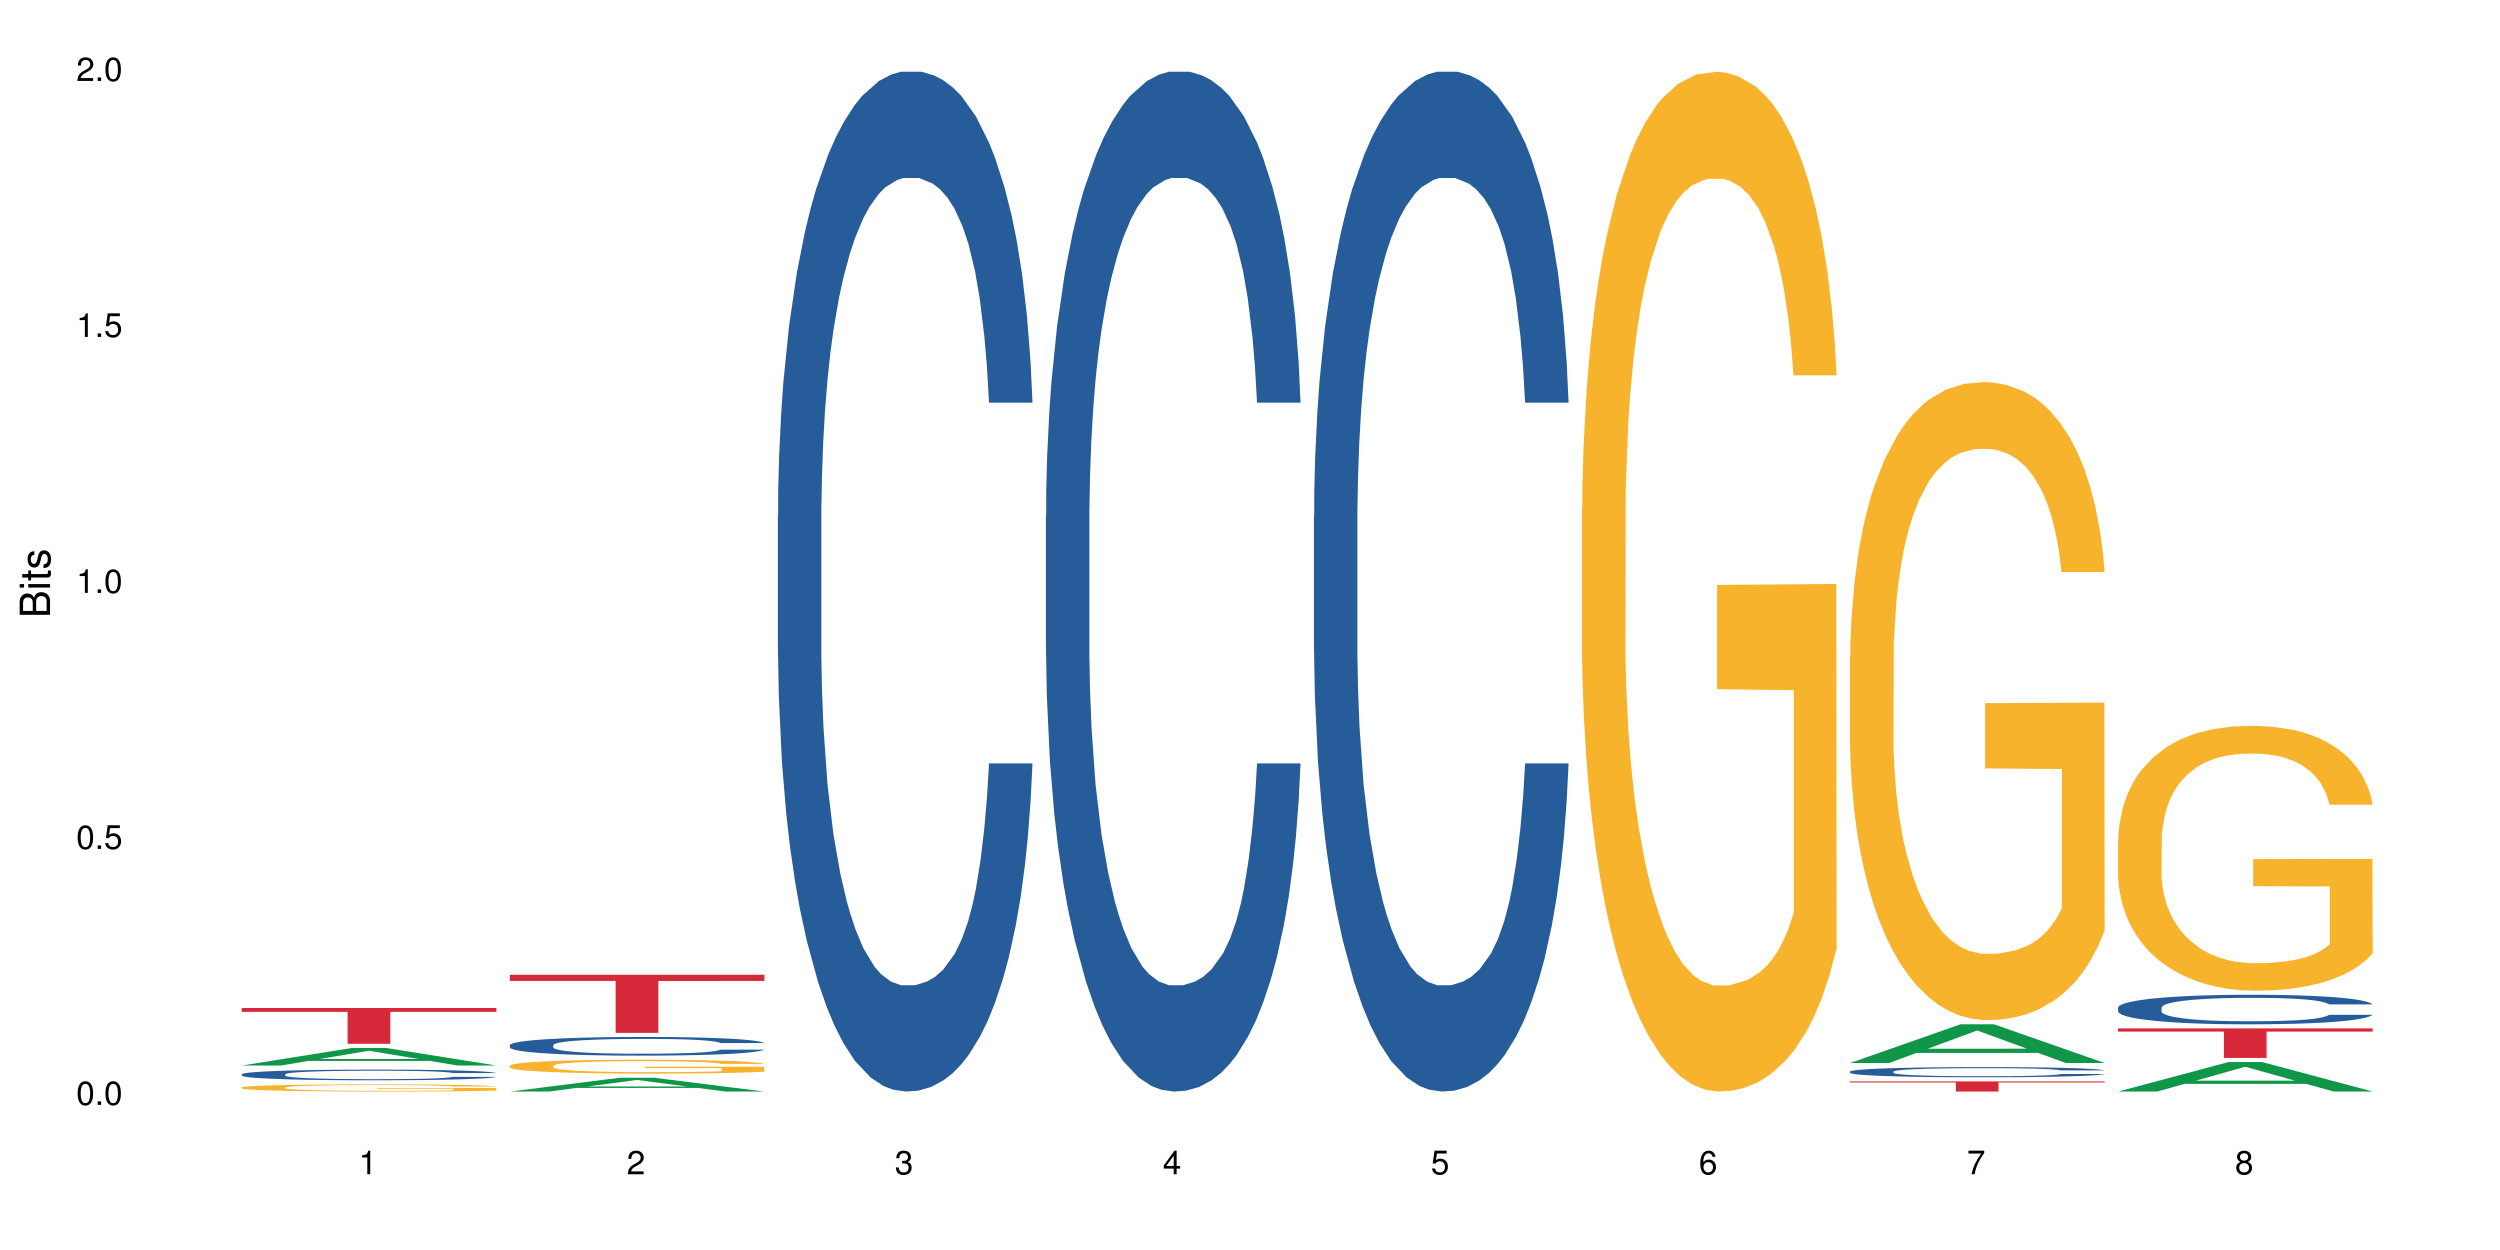 <?xml version="1.0" encoding="UTF-8"?>
<svg xmlns="http://www.w3.org/2000/svg" xmlns:xlink="http://www.w3.org/1999/xlink" width="720pt" height="360pt" viewBox="0 0 720 360" version="1.1">
<defs>
<g>
<symbol overflow="visible" id="glyph0-0">
<path style="stroke:none;" d=""/>
</symbol>
<symbol overflow="visible" id="glyph0-1">
<path style="stroke:none;" d="M 2.641 -6.797 C 2 -6.797 1.422 -6.531 1.078 -6.047 C 0.641 -5.453 0.406 -4.547 0.406 -3.297 C 0.406 -1 1.188 0.219 2.641 0.219 C 4.078 0.219 4.859 -1 4.859 -3.234 C 4.859 -4.562 4.656 -5.438 4.203 -6.047 C 3.844 -6.531 3.281 -6.797 2.641 -6.797 Z M 2.641 -6.047 C 3.547 -6.047 4 -5.125 4 -3.312 C 4 -1.375 3.562 -0.484 2.625 -0.484 C 1.734 -0.484 1.281 -1.422 1.281 -3.281 C 1.281 -5.141 1.734 -6.047 2.641 -6.047 Z M 2.641 -6.047 "/>
</symbol>
<symbol overflow="visible" id="glyph0-2">
<path style="stroke:none;" d="M 1.828 -1 L 0.828 -1 L 0.828 0 L 1.828 0 Z M 1.828 -1 "/>
</symbol>
<symbol overflow="visible" id="glyph0-3">
<path style="stroke:none;" d="M 4.562 -6.797 L 1.062 -6.797 L 0.547 -3.094 L 1.328 -3.094 C 1.719 -3.562 2.047 -3.734 2.578 -3.734 C 3.484 -3.734 4.062 -3.109 4.062 -2.094 C 4.062 -1.125 3.484 -0.531 2.578 -0.531 C 1.828 -0.531 1.375 -0.906 1.188 -1.672 L 0.328 -1.672 C 0.453 -1.109 0.547 -0.844 0.75 -0.594 C 1.125 -0.078 1.828 0.219 2.594 0.219 C 3.969 0.219 4.922 -0.781 4.922 -2.219 C 4.922 -3.562 4.031 -4.484 2.719 -4.484 C 2.25 -4.484 1.859 -4.359 1.469 -4.062 L 1.734 -5.969 L 4.562 -5.969 Z M 4.562 -6.797 "/>
</symbol>
<symbol overflow="visible" id="glyph0-4">
<path style="stroke:none;" d="M 2.484 -4.844 L 2.484 0 L 3.328 0 L 3.328 -6.797 L 2.766 -6.797 C 2.469 -5.75 2.281 -5.609 0.984 -5.453 L 0.984 -4.844 Z M 2.484 -4.844 "/>
</symbol>
<symbol overflow="visible" id="glyph0-5">
<path style="stroke:none;" d="M 4.859 -0.828 L 1.281 -0.828 C 1.359 -1.391 1.672 -1.75 2.5 -2.234 L 3.469 -2.75 C 4.406 -3.266 4.906 -3.969 4.906 -4.812 C 4.906 -5.375 4.672 -5.906 4.266 -6.266 C 3.859 -6.625 3.375 -6.797 2.719 -6.797 C 1.859 -6.797 1.219 -6.5 0.844 -5.922 C 0.609 -5.562 0.5 -5.125 0.484 -4.438 L 1.328 -4.438 C 1.359 -4.906 1.406 -5.188 1.531 -5.406 C 1.75 -5.812 2.188 -6.062 2.703 -6.062 C 3.469 -6.062 4.031 -5.516 4.031 -4.781 C 4.031 -4.25 3.719 -3.797 3.125 -3.438 L 2.234 -2.938 C 0.812 -2.141 0.406 -1.5 0.328 0 L 4.859 0 Z M 4.859 -0.828 "/>
</symbol>
<symbol overflow="visible" id="glyph0-6">
<path style="stroke:none;" d="M 2.125 -3.125 L 2.578 -3.125 C 3.516 -3.125 3.984 -2.703 3.984 -1.891 C 3.984 -1.031 3.469 -0.531 2.578 -0.531 C 1.656 -0.531 1.203 -0.984 1.156 -1.969 L 0.312 -1.969 C 0.344 -1.422 0.438 -1.078 0.609 -0.766 C 0.953 -0.109 1.625 0.219 2.547 0.219 C 3.953 0.219 4.859 -0.609 4.859 -1.906 C 4.859 -2.766 4.516 -3.25 3.703 -3.516 C 4.344 -3.766 4.656 -4.25 4.656 -4.938 C 4.656 -6.109 3.875 -6.797 2.578 -6.797 C 1.203 -6.797 0.484 -6.047 0.453 -4.609 L 1.297 -4.609 C 1.312 -5.016 1.344 -5.25 1.453 -5.453 C 1.641 -5.828 2.062 -6.062 2.594 -6.062 C 3.344 -6.062 3.797 -5.625 3.797 -4.906 C 3.797 -4.422 3.609 -4.141 3.25 -3.984 C 3.016 -3.891 2.719 -3.844 2.125 -3.844 Z M 2.125 -3.125 "/>
</symbol>
<symbol overflow="visible" id="glyph0-7">
<path style="stroke:none;" d="M 3.141 -1.625 L 3.141 0 L 3.984 0 L 3.984 -1.625 L 4.984 -1.625 L 4.984 -2.391 L 3.984 -2.391 L 3.984 -6.797 L 3.359 -6.797 L 0.266 -2.516 L 0.266 -1.625 Z M 3.141 -2.391 L 1 -2.391 L 3.141 -5.359 Z M 3.141 -2.391 "/>
</symbol>
<symbol overflow="visible" id="glyph0-8">
<path style="stroke:none;" d="M 4.781 -5.031 C 4.609 -6.141 3.891 -6.797 2.844 -6.797 C 2.094 -6.797 1.422 -6.438 1.031 -5.828 C 0.609 -5.172 0.406 -4.344 0.406 -3.094 C 0.406 -1.953 0.578 -1.234 0.984 -0.625 C 1.359 -0.078 1.953 0.219 2.703 0.219 C 3.984 0.219 4.922 -0.734 4.922 -2.078 C 4.922 -3.344 4.062 -4.234 2.844 -4.234 C 2.172 -4.234 1.641 -3.969 1.281 -3.469 C 1.281 -5.125 1.828 -6.047 2.797 -6.047 C 3.391 -6.047 3.797 -5.672 3.938 -5.031 Z M 2.734 -3.484 C 3.547 -3.484 4.062 -2.922 4.062 -2 C 4.062 -1.156 3.484 -0.531 2.703 -0.531 C 1.922 -0.531 1.328 -1.188 1.328 -2.047 C 1.328 -2.891 1.906 -3.484 2.734 -3.484 Z M 2.734 -3.484 "/>
</symbol>
<symbol overflow="visible" id="glyph0-9">
<path style="stroke:none;" d="M 4.984 -6.797 L 0.438 -6.797 L 0.438 -5.969 L 4.109 -5.969 C 2.5 -3.656 1.828 -2.234 1.328 0 L 2.219 0 C 2.594 -2.172 3.453 -4.047 4.984 -6.094 Z M 4.984 -6.797 "/>
</symbol>
<symbol overflow="visible" id="glyph0-10">
<path style="stroke:none;" d="M 3.75 -3.578 C 4.453 -4 4.688 -4.344 4.688 -4.984 C 4.688 -6.047 3.844 -6.797 2.641 -6.797 C 1.438 -6.797 0.594 -6.047 0.594 -4.984 C 0.594 -4.359 0.828 -4.016 1.516 -3.578 C 0.734 -3.203 0.359 -2.641 0.359 -1.891 C 0.359 -0.641 1.297 0.219 2.641 0.219 C 3.984 0.219 4.922 -0.641 4.922 -1.875 C 4.922 -2.641 4.531 -3.203 3.75 -3.578 Z M 2.641 -6.047 C 3.359 -6.047 3.812 -5.625 3.812 -4.969 C 3.812 -4.344 3.344 -3.922 2.641 -3.922 C 1.922 -3.922 1.453 -4.344 1.453 -4.984 C 1.453 -5.625 1.922 -6.047 2.641 -6.047 Z M 2.641 -3.203 C 3.484 -3.203 4.062 -2.672 4.062 -1.875 C 4.062 -1.062 3.484 -0.531 2.625 -0.531 C 1.797 -0.531 1.219 -1.078 1.219 -1.875 C 1.219 -2.672 1.797 -3.203 2.641 -3.203 Z M 2.641 -3.203 "/>
</symbol>
<symbol overflow="visible" id="glyph1-0">
<path style="stroke:none;" d=""/>
</symbol>
<symbol overflow="visible" id="glyph1-1">
<path style="stroke:none;" d="M 0 -0.953 L 0 -4.891 C 0 -5.719 -0.234 -6.344 -0.734 -6.797 C -1.188 -7.234 -1.812 -7.469 -2.5 -7.469 C -3.547 -7.469 -4.188 -7 -4.625 -5.875 C -4.984 -6.672 -5.641 -7.094 -6.531 -7.094 C -7.156 -7.094 -7.734 -6.859 -8.141 -6.391 C -8.562 -5.938 -8.75 -5.344 -8.75 -4.5 L -8.75 -0.953 Z M -4.984 -2.062 L -7.766 -2.062 L -7.766 -4.219 C -7.766 -4.844 -7.688 -5.203 -7.453 -5.5 C -7.219 -5.812 -6.859 -5.969 -6.375 -5.969 C -5.906 -5.969 -5.531 -5.812 -5.297 -5.5 C -5.062 -5.203 -4.984 -4.844 -4.984 -4.219 Z M -0.984 -2.062 L -4 -2.062 L -4 -4.781 C -4 -5.328 -3.859 -5.688 -3.578 -5.953 C -3.297 -6.219 -2.922 -6.359 -2.484 -6.359 C -2.062 -6.359 -1.688 -6.219 -1.406 -5.953 C -1.109 -5.688 -0.984 -5.328 -0.984 -4.781 Z M -0.984 -2.062 "/>
</symbol>
<symbol overflow="visible" id="glyph1-2">
<path style="stroke:none;" d="M -6.281 -1.797 L -6.281 -0.797 L 0 -0.797 L 0 -1.797 Z M -8.75 -1.797 L -8.75 -0.797 L -7.484 -0.797 L -7.484 -1.797 Z M -8.75 -1.797 "/>
</symbol>
<symbol overflow="visible" id="glyph1-3">
<path style="stroke:none;" d="M -6.281 -3.047 L -6.281 -2.016 L -8.016 -2.016 L -8.016 -1.016 L -6.281 -1.016 L -6.281 -0.172 L -5.469 -0.172 L -5.469 -1.016 L -0.719 -1.016 C -0.078 -1.016 0.281 -1.453 0.281 -2.234 C 0.281 -2.469 0.25 -2.719 0.188 -3.047 L -0.641 -3.047 C -0.609 -2.922 -0.594 -2.766 -0.594 -2.562 C -0.594 -2.141 -0.719 -2.016 -1.156 -2.016 L -5.469 -2.016 L -5.469 -3.047 Z M -6.281 -3.047 "/>
</symbol>
<symbol overflow="visible" id="glyph1-4">
<path style="stroke:none;" d="M -4.531 -5.25 C -5.766 -5.25 -6.469 -4.422 -6.469 -2.969 C -6.469 -1.516 -5.719 -0.562 -4.547 -0.562 C -3.562 -0.562 -3.094 -1.062 -2.734 -2.562 L -2.516 -3.484 C -2.344 -4.188 -2.094 -4.469 -1.625 -4.469 C -1.047 -4.469 -0.641 -3.875 -0.641 -3 C -0.641 -2.453 -0.797 -2 -1.062 -1.75 C -1.25 -1.594 -1.422 -1.531 -1.875 -1.469 L -1.875 -0.406 C -0.422 -0.453 0.281 -1.266 0.281 -2.922 C 0.281 -4.5 -0.5 -5.516 -1.719 -5.516 C -2.656 -5.516 -3.172 -4.984 -3.469 -3.734 L -3.703 -2.766 C -3.891 -1.953 -4.156 -1.609 -4.594 -1.609 C -5.172 -1.609 -5.547 -2.125 -5.547 -2.938 C -5.547 -3.75 -5.203 -4.172 -4.531 -4.203 Z M -4.531 -5.25 "/>
</symbol>
</g>
</defs>
<g id="surface17845">
<rect x="0" y="0" width="720" height="360" style="fill:rgb(100%,100%,100%);fill-opacity:1;stroke:none;"/>
<path style=" stroke:none;fill-rule:nonzero;fill:rgb(6.275%,58.824%,28.235%);fill-opacity:1;" d="M 69.629 306.867 L 69.707 306.863 L 101.441 301.801 L 111.078 301.801 L 142.965 306.871 L 131.762 306.871 L 123.77 305.547 L 88.746 305.547 L 80.91 306.867 L 69.629 306.867 L 92.117 305 L 120.559 304.996 L 106.375 302.629 L 106.219 302.625 L 106.062 302.641 L 92.039 304.996 L 92.117 305 Z M 69.629 306.867 "/>
<path style=" stroke:none;fill-rule:nonzero;fill:rgb(14.51%,36.078%,60%);fill-opacity:1;" d="M 69.629 309.387 L 69.719 309.383 L 69.719 309.316 L 69.988 309.211 L 70.613 309.074 L 71.238 308.984 L 72.848 308.816 L 75.086 308.656 L 77.41 308.535 L 79.109 308.461 L 80.629 308.406 L 84.117 308.301 L 86.355 308.246 L 88.77 308.199 L 91.719 308.152 L 93.867 308.125 L 98.695 308.078 L 102.273 308.059 L 105.047 308.051 L 111.039 308.051 L 114.613 308.062 L 117.207 308.078 L 120.07 308.098 L 122.484 308.125 L 126.688 308.188 L 130.445 308.266 L 132.145 308.309 L 134.828 308.398 L 136.883 308.48 L 138.316 308.555 L 139.926 308.656 L 141.355 308.785 L 142.43 308.926 L 142.965 309.047 L 130.445 309.047 L 129.82 308.934 L 129.102 308.848 L 127.762 308.734 L 126.422 308.652 L 124.543 308.57 L 122.844 308.516 L 120.516 308.465 L 118.461 308.43 L 116.312 308.406 L 114.258 308.387 L 110.32 308.371 L 105.762 308.371 L 104.062 308.379 L 100.574 308.398 L 98.695 308.418 L 96.012 308.457 L 94.133 308.496 L 91.898 308.551 L 90.379 308.598 L 88.5 308.672 L 87.16 308.734 L 85.637 308.828 L 84.742 308.898 L 83.938 308.977 L 83.223 309.07 L 82.688 309.168 L 82.328 309.273 L 82.148 309.375 L 82.148 309.809 L 82.328 309.91 L 82.777 310.027 L 83.938 310.199 L 85.637 310.348 L 87.605 310.465 L 89.484 310.547 L 90.559 310.59 L 91.988 310.633 L 94.223 310.688 L 97.445 310.746 L 99.32 310.77 L 102.184 310.789 L 105.137 310.801 L 109.07 310.801 L 112.559 310.789 L 114.883 310.777 L 117.297 310.754 L 120.605 310.707 L 122.664 310.66 L 124.453 310.609 L 125.793 310.555 L 126.688 310.508 L 128.031 310.422 L 129.102 310.328 L 129.906 310.23 L 130.445 310.133 L 142.965 310.133 L 142.43 310.246 L 141.625 310.355 L 140.82 310.438 L 139.566 310.535 L 138.137 310.621 L 136.078 310.719 L 134.379 310.785 L 132.145 310.855 L 130.086 310.906 L 127.852 310.957 L 124.543 311.012 L 122.395 311.039 L 120.07 311.066 L 117.297 311.086 L 113.809 311.105 L 110.055 311.117 L 106.566 311.121 L 102.809 311.117 L 100.035 311.105 L 96.371 311.078 L 91.809 311.027 L 88.5 310.977 L 85.906 310.922 L 83.672 310.867 L 81.168 310.789 L 77.945 310.668 L 75.98 310.57 L 74.637 310.492 L 73.117 310.383 L 72.043 310.285 L 70.793 310.129 L 69.898 309.93 L 69.629 309.773 Z M 69.629 309.387 "/>
<path style=" stroke:none;fill-rule:nonzero;fill:rgb(96.863%,70.196%,16.863%);fill-opacity:1;" d="M 69.629 313.188 L 69.719 313.184 L 69.719 313.148 L 70.078 313.062 L 70.973 312.945 L 72.133 312.848 L 73.387 312.773 L 74.191 312.734 L 75.531 312.676 L 76.695 312.637 L 79.645 312.551 L 83.402 312.473 L 85.461 312.438 L 87.785 312.406 L 91.094 312.367 L 92.613 312.355 L 97.266 312.324 L 102.543 312.305 L 108.355 312.301 L 111.039 312.301 L 114.703 312.309 L 119.711 312.332 L 122.574 312.352 L 124.809 312.367 L 127.137 312.395 L 129.996 312.43 L 132.68 312.477 L 134.828 312.523 L 136.973 312.578 L 138.762 312.641 L 140.281 312.707 L 141.625 312.785 L 142.43 312.852 L 142.965 312.918 L 130.535 312.918 L 129.82 312.852 L 129.016 312.801 L 127.672 312.738 L 126.332 312.691 L 124.988 312.656 L 122.484 312.605 L 120.34 312.578 L 117.656 312.551 L 115.062 312.535 L 112.109 312.523 L 110.32 312.52 L 105.582 312.52 L 101.289 312.531 L 98.785 312.547 L 96.996 312.562 L 94.492 312.59 L 92.973 312.613 L 92.078 312.629 L 89.395 312.688 L 87.605 312.738 L 86.621 312.773 L 85.371 312.832 L 84.477 312.883 L 83.492 312.957 L 82.953 313.016 L 82.238 313.145 L 82.148 313.484 L 82.418 313.555 L 82.953 313.633 L 83.672 313.703 L 84.742 313.773 L 85.816 313.828 L 87.695 313.902 L 89.305 313.949 L 90.559 313.984 L 92.973 314.035 L 93.957 314.051 L 96.281 314.086 L 98.695 314.113 L 101.648 314.133 L 103.883 314.145 L 107.461 314.156 L 112.02 314.156 L 117.387 314.145 L 120.785 314.129 L 123.109 314.113 L 124.633 314.102 L 126.508 314.078 L 127.852 314.062 L 129.102 314.039 L 130.625 314.008 L 130.625 313.555 L 108.535 313.555 L 108.535 313.344 L 142.875 313.34 L 142.965 314.078 L 141.086 314.129 L 138.762 314.18 L 136.527 314.219 L 134.199 314.25 L 130.891 314.285 L 128.207 314.309 L 124.094 314.336 L 120.34 314.352 L 116.402 314.363 L 112.914 314.367 L 108.801 314.371 L 105.137 314.367 L 101.199 314.355 L 98.07 314.34 L 95.207 314.32 L 92.344 314.297 L 88.77 314.258 L 86.441 314.227 L 84.027 314.184 L 81.613 314.137 L 79.469 314.086 L 78.035 314.047 L 76.605 314.004 L 75.086 313.945 L 73.652 313.883 L 72.582 313.824 L 71.598 313.758 L 70.883 313.695 L 70.164 313.609 L 69.809 313.539 L 69.629 313.48 Z M 69.629 313.188 "/>
<path style=" stroke:none;fill-rule:nonzero;fill:rgb(83.922%,15.686%,22.353%);fill-opacity:1;" d="M 69.629 290.305 L 142.965 290.305 L 142.965 291.41 L 112.402 291.418 L 112.402 300.621 L 100.105 300.621 L 100.105 291.43 L 99.926 291.41 L 69.629 291.41 Z M 69.629 290.305 "/>
<path style=" stroke:none;fill-rule:nonzero;fill:rgb(6.275%,58.824%,28.235%);fill-opacity:1;" d="M 146.824 314.367 L 146.902 314.363 L 178.637 310.379 L 188.273 310.379 L 220.16 314.371 L 208.957 314.371 L 200.965 313.328 L 165.941 313.328 L 158.109 314.367 L 146.824 314.367 L 169.312 312.898 L 197.754 312.895 L 183.57 311.031 L 183.414 311.027 L 183.258 311.035 L 169.234 312.895 L 169.312 312.898 Z M 146.824 314.367 "/>
<path style=" stroke:none;fill-rule:nonzero;fill:rgb(14.51%,36.078%,60%);fill-opacity:1;" d="M 146.824 300.988 L 146.914 300.984 L 146.914 300.867 L 147.184 300.68 L 147.809 300.445 L 148.434 300.281 L 150.043 299.992 L 152.281 299.711 L 154.605 299.496 L 156.305 299.367 L 157.824 299.27 L 161.312 299.09 L 163.551 298.996 L 165.965 298.91 L 168.914 298.828 L 171.062 298.777 L 175.891 298.699 L 179.469 298.664 L 182.242 298.652 L 188.234 298.652 L 191.812 298.672 L 194.406 298.695 L 197.266 298.734 L 199.68 298.777 L 203.883 298.887 L 207.641 299.023 L 209.34 299.102 L 212.023 299.254 L 214.078 299.402 L 215.512 299.531 L 217.121 299.711 L 218.551 299.934 L 219.625 300.184 L 220.16 300.395 L 207.641 300.395 L 207.016 300.199 L 206.301 300.047 L 204.957 299.844 L 203.617 299.703 L 201.738 299.559 L 200.039 299.465 L 197.715 299.371 L 195.656 299.312 L 193.512 299.27 L 191.453 299.242 L 187.52 299.211 L 182.957 299.211 L 181.258 299.223 L 177.77 299.262 L 175.891 299.293 L 173.207 299.363 L 171.332 299.426 L 169.094 299.523 L 167.574 299.609 L 165.695 299.738 L 164.355 299.848 L 162.836 300.012 L 161.941 300.133 L 161.137 300.273 L 160.418 300.434 L 159.883 300.605 L 159.523 300.789 L 159.348 300.965 L 159.348 301.727 L 159.523 301.902 L 159.973 302.109 L 161.137 302.41 L 162.836 302.668 L 164.801 302.875 L 166.68 303.023 L 167.754 303.09 L 169.184 303.168 L 171.418 303.27 L 174.641 303.367 L 176.516 303.406 L 179.379 303.445 L 182.332 303.465 L 186.266 303.465 L 189.754 303.445 L 192.078 303.422 L 194.492 303.379 L 197.805 303.297 L 199.859 303.219 L 201.648 303.125 L 202.988 303.031 L 203.883 302.953 L 205.227 302.801 L 206.301 302.633 L 207.105 302.461 L 207.641 302.297 L 220.16 302.297 L 219.625 302.492 L 218.82 302.684 L 218.016 302.824 L 216.762 302.996 L 215.332 303.148 L 213.273 303.32 L 211.574 303.434 L 209.34 303.559 L 207.281 303.652 L 205.047 303.734 L 201.738 303.832 L 199.59 303.883 L 197.266 303.926 L 194.492 303.965 L 191.004 304 L 187.25 304.02 L 183.762 304.023 L 180.004 304.016 L 177.234 303.996 L 173.566 303.949 L 169.004 303.863 L 165.695 303.77 L 163.102 303.676 L 160.867 303.578 L 158.363 303.445 L 155.145 303.23 L 153.176 303.062 L 151.832 302.926 L 150.312 302.734 L 149.238 302.562 L 147.988 302.285 L 147.094 301.938 L 146.824 301.668 Z M 146.824 300.988 "/>
<path style=" stroke:none;fill-rule:nonzero;fill:rgb(96.863%,70.196%,16.863%);fill-opacity:1;" d="M 146.824 306.914 L 146.914 306.91 L 146.914 306.836 L 147.273 306.672 L 148.168 306.449 L 149.328 306.262 L 150.582 306.117 L 151.387 306.039 L 152.727 305.93 L 153.891 305.848 L 156.844 305.684 L 160.598 305.531 L 162.656 305.465 L 164.98 305.406 L 168.289 305.336 L 169.809 305.309 L 174.461 305.25 L 179.738 305.215 L 185.551 305.203 L 188.234 305.207 L 191.898 305.223 L 196.91 305.262 L 199.77 305.297 L 202.008 305.336 L 204.332 305.383 L 207.195 305.457 L 209.875 305.543 L 212.023 305.629 L 214.168 305.738 L 215.957 305.855 L 217.477 305.984 L 218.82 306.137 L 219.625 306.266 L 220.16 306.395 L 207.73 306.395 L 207.016 306.266 L 206.211 306.168 L 204.867 306.047 L 203.527 305.957 L 202.184 305.891 L 199.68 305.793 L 197.535 305.734 L 194.852 305.684 L 192.258 305.652 L 189.305 305.629 L 187.52 305.625 L 182.777 305.625 L 178.484 305.648 L 175.98 305.68 L 174.191 305.707 L 171.688 305.762 L 170.168 305.805 L 169.273 305.836 L 166.59 305.949 L 164.801 306.051 L 163.816 306.121 L 162.566 306.23 L 161.672 306.328 L 160.688 306.473 L 160.152 306.582 L 159.434 306.832 L 159.348 307.488 L 159.613 307.625 L 160.152 307.773 L 160.867 307.906 L 161.941 308.047 L 163.012 308.152 L 164.891 308.293 L 166.5 308.387 L 167.754 308.449 L 170.168 308.547 L 171.152 308.582 L 173.477 308.648 L 175.891 308.699 L 178.844 308.742 L 181.078 308.762 L 184.656 308.781 L 189.219 308.781 L 194.582 308.762 L 197.98 308.73 L 200.309 308.703 L 201.828 308.676 L 203.707 308.637 L 205.047 308.598 L 206.301 308.559 L 207.82 308.496 L 207.82 307.625 L 185.73 307.621 L 185.73 307.215 L 220.07 307.211 L 220.16 308.637 L 218.285 308.734 L 215.957 308.828 L 213.723 308.902 L 211.398 308.965 L 208.086 309.035 L 205.406 309.078 L 201.289 309.129 L 197.535 309.16 L 193.598 309.184 L 190.113 309.195 L 185.996 309.199 L 182.332 309.191 L 178.395 309.168 L 175.266 309.141 L 172.402 309.102 L 169.543 309.055 L 165.965 308.98 L 163.641 308.918 L 161.223 308.84 L 158.809 308.75 L 156.664 308.648 L 155.23 308.574 L 153.801 308.484 L 152.281 308.375 L 150.852 308.254 L 149.777 308.141 L 148.793 308.012 L 148.078 307.891 L 147.363 307.727 L 147.004 307.598 L 146.824 307.484 Z M 146.824 306.914 "/>
<path style=" stroke:none;fill-rule:nonzero;fill:rgb(83.922%,15.686%,22.353%);fill-opacity:1;" d="M 146.824 280.719 L 220.16 280.719 L 220.16 282.512 L 189.598 282.527 L 189.598 297.473 L 177.301 297.473 L 177.301 282.543 L 177.121 282.512 L 146.824 282.512 Z M 146.824 280.719 "/>
<path style=" stroke:none;fill-rule:nonzero;fill:rgb(14.51%,36.078%,60%);fill-opacity:1;" d="M 224.02 148.457 L 224.109 148.188 L 224.109 141.742 L 224.379 131.543 L 225.004 118.656 L 225.633 109.797 L 227.242 93.957 L 229.477 78.652 L 231.801 66.84 L 233.5 59.859 L 235.023 54.492 L 238.508 44.559 L 240.746 39.457 L 243.16 34.891 L 246.113 30.328 L 248.258 27.645 L 253.086 23.348 L 256.664 21.469 L 259.438 20.664 L 265.43 20.664 L 269.008 21.738 L 271.602 23.078 L 274.461 25.227 L 276.875 27.645 L 281.082 33.551 L 284.836 41.066 L 286.535 45.363 L 289.219 53.684 L 291.277 61.738 L 292.707 68.719 L 294.316 78.652 L 295.746 90.734 L 296.82 104.426 L 297.355 115.969 L 284.836 115.969 L 284.211 105.23 L 283.496 96.91 L 282.152 85.902 L 280.812 78.117 L 278.934 70.332 L 277.234 65.23 L 274.91 60.129 L 272.852 56.906 L 270.707 54.492 L 268.648 52.879 L 264.715 51.27 L 260.152 51.27 L 258.453 51.805 L 254.965 53.953 L 253.086 55.832 L 250.406 59.59 L 248.527 63.082 L 246.289 68.449 L 244.77 73.016 L 242.891 79.996 L 241.551 86.172 L 240.031 95.031 L 239.137 101.742 L 238.332 109.258 L 237.613 118.117 L 237.078 127.516 L 236.723 137.449 L 236.543 147.113 L 236.543 188.727 L 236.723 198.391 L 237.168 209.668 L 238.332 226.043 L 240.031 240.273 L 241.996 251.547 L 243.875 259.602 L 244.949 263.359 L 246.379 267.656 L 248.617 273.027 L 251.836 278.395 L 253.715 280.543 L 256.574 282.691 L 259.527 283.766 L 263.461 283.766 L 266.949 282.691 L 269.273 281.348 L 271.691 279.199 L 275 274.637 L 277.055 270.34 L 278.844 265.242 L 280.188 260.141 L 281.082 255.844 L 282.422 247.52 L 283.496 238.395 L 284.301 228.996 L 284.836 219.867 L 297.355 219.867 L 296.82 230.609 L 296.016 241.078 L 295.211 248.863 L 293.957 258.262 L 292.527 266.582 L 290.473 275.98 L 288.773 282.152 L 286.535 288.867 L 284.48 293.969 L 282.242 298.531 L 278.934 303.898 L 276.789 306.586 L 274.461 309 L 271.691 311.148 L 268.203 313.027 L 264.445 314.102 L 260.957 314.371 L 257.203 313.832 L 254.43 312.762 L 250.762 310.344 L 246.199 305.512 L 242.891 300.41 L 240.297 295.309 L 238.062 289.941 L 235.559 282.691 L 232.34 270.879 L 230.371 261.75 L 229.031 254.234 L 227.508 243.762 L 226.438 234.367 L 225.184 219.332 L 224.289 200.27 L 224.02 185.504 Z M 224.02 148.457 "/>
<path style=" stroke:none;fill-rule:nonzero;fill:rgb(14.51%,36.078%,60%);fill-opacity:1;" d="M 301.219 148.457 L 301.305 148.188 L 301.305 141.742 L 301.574 131.543 L 302.199 118.656 L 302.828 109.797 L 304.438 93.957 L 306.672 78.652 L 308.996 66.84 L 310.695 59.859 L 312.219 54.492 L 315.707 44.559 L 317.941 39.457 L 320.355 34.891 L 323.309 30.328 L 325.453 27.645 L 330.285 23.348 L 333.859 21.469 L 336.633 20.664 L 342.625 20.664 L 346.203 21.738 L 348.797 23.078 L 351.656 25.227 L 354.074 27.645 L 358.277 33.551 L 362.031 41.066 L 363.73 45.363 L 366.414 53.684 L 368.473 61.738 L 369.902 68.719 L 371.512 78.652 L 372.945 90.734 L 374.016 104.426 L 374.555 115.969 L 362.031 115.969 L 361.406 105.23 L 360.691 96.91 L 359.348 85.902 L 358.008 78.117 L 356.129 70.332 L 354.43 65.23 L 352.105 60.129 L 350.047 56.906 L 347.902 54.492 L 345.844 52.879 L 341.91 51.27 L 337.348 51.27 L 335.648 51.805 L 332.16 53.953 L 330.285 55.832 L 327.602 59.59 L 325.723 63.082 L 323.484 68.449 L 321.965 73.016 L 320.086 79.996 L 318.746 86.172 L 317.227 95.031 L 316.332 101.742 L 315.527 109.258 L 314.812 118.117 L 314.273 127.516 L 313.918 137.449 L 313.738 147.113 L 313.738 188.727 L 313.918 198.391 L 314.363 209.668 L 315.527 226.043 L 317.227 240.273 L 319.195 251.547 L 321.07 259.602 L 322.145 263.359 L 323.574 267.656 L 325.812 273.027 L 329.031 278.395 L 330.91 280.543 L 333.77 282.691 L 336.723 283.766 L 340.656 283.766 L 344.145 282.691 L 346.473 281.348 L 348.887 279.199 L 352.195 274.637 L 354.25 270.34 L 356.039 265.242 L 357.383 260.141 L 358.277 255.844 L 359.617 247.52 L 360.691 238.395 L 361.496 228.996 L 362.031 219.867 L 374.555 219.867 L 374.016 230.609 L 373.211 241.078 L 372.406 248.863 L 371.156 258.262 L 369.723 266.582 L 367.668 275.98 L 365.969 282.152 L 363.73 288.867 L 361.676 293.969 L 359.438 298.531 L 356.129 303.898 L 353.984 306.586 L 351.656 309 L 348.887 311.148 L 345.398 313.027 L 341.641 314.102 L 338.152 314.371 L 334.398 313.832 L 331.625 312.762 L 327.957 310.344 L 323.398 305.512 L 320.086 300.41 L 317.496 295.309 L 315.258 289.941 L 312.754 282.691 L 309.535 270.879 L 307.566 261.75 L 306.227 254.234 L 304.707 243.762 L 303.633 234.367 L 302.379 219.332 L 301.484 200.27 L 301.219 185.504 Z M 301.219 148.457 "/>
<path style=" stroke:none;fill-rule:nonzero;fill:rgb(14.51%,36.078%,60%);fill-opacity:1;" d="M 378.414 148.457 L 378.504 148.188 L 378.504 141.742 L 378.77 131.543 L 379.398 118.656 L 380.023 109.797 L 381.633 93.957 L 383.867 78.652 L 386.195 66.84 L 387.895 59.859 L 389.414 54.492 L 392.902 44.559 L 395.137 39.457 L 397.551 34.891 L 400.504 30.328 L 402.648 27.645 L 407.48 23.348 L 411.055 21.469 L 413.828 20.664 L 419.82 20.664 L 423.398 21.738 L 425.992 23.078 L 428.855 25.227 L 431.27 27.645 L 435.473 33.551 L 439.227 41.066 L 440.926 45.363 L 443.609 53.684 L 445.668 61.738 L 447.098 68.719 L 448.707 78.652 L 450.141 90.734 L 451.211 104.426 L 451.75 115.969 L 439.227 115.969 L 438.602 105.23 L 437.887 96.91 L 436.547 85.902 L 435.203 78.117 L 433.324 70.332 L 431.625 65.23 L 429.301 60.129 L 427.246 56.906 L 425.098 54.492 L 423.039 52.879 L 419.105 51.27 L 414.543 51.27 L 412.844 51.805 L 409.355 53.953 L 407.48 55.832 L 404.797 59.59 L 402.918 63.082 L 400.684 68.449 L 399.16 73.016 L 397.285 79.996 L 395.941 86.172 L 394.422 95.031 L 393.527 101.742 L 392.723 109.258 L 392.008 118.117 L 391.469 127.516 L 391.113 137.449 L 390.934 147.113 L 390.934 188.727 L 391.113 198.391 L 391.559 209.668 L 392.723 226.043 L 394.422 240.273 L 396.391 251.547 L 398.266 259.602 L 399.34 263.359 L 400.773 267.656 L 403.008 273.027 L 406.227 278.395 L 408.105 280.543 L 410.969 282.691 L 413.918 283.766 L 417.855 283.766 L 421.34 282.691 L 423.668 281.348 L 426.082 279.199 L 429.391 274.637 L 431.449 270.34 L 433.234 265.242 L 434.578 260.141 L 435.473 255.844 L 436.812 247.52 L 437.887 238.395 L 438.691 228.996 L 439.227 219.867 L 451.75 219.867 L 451.211 230.609 L 450.406 241.078 L 449.602 248.863 L 448.352 258.262 L 446.918 266.582 L 444.863 275.98 L 443.164 282.152 L 440.926 288.867 L 438.871 293.969 L 436.637 298.531 L 433.324 303.898 L 431.18 306.586 L 428.855 309 L 426.082 311.148 L 422.594 313.027 L 418.836 314.102 L 415.348 314.371 L 411.594 313.832 L 408.82 312.762 L 405.152 310.344 L 400.594 305.512 L 397.285 300.41 L 394.691 295.309 L 392.453 289.941 L 389.949 282.691 L 386.73 270.879 L 384.762 261.75 L 383.422 254.234 L 381.902 243.762 L 380.828 234.367 L 379.574 219.332 L 378.68 200.27 L 378.414 185.504 Z M 378.414 148.457 "/>
<path style=" stroke:none;fill-rule:nonzero;fill:rgb(96.863%,70.196%,16.863%);fill-opacity:1;" d="M 455.609 146.461 L 455.699 146.191 L 455.699 140.828 L 456.055 128.758 L 456.949 112.129 L 458.113 98.449 L 459.367 87.719 L 460.172 82.086 L 461.512 74.039 L 462.676 68.141 L 465.625 56.07 L 469.383 44.805 L 471.438 39.977 L 473.766 35.414 L 477.074 30.32 L 478.594 28.441 L 483.246 24.148 L 488.52 21.469 L 494.336 20.664 L 497.016 20.93 L 500.684 22.004 L 505.691 24.953 L 508.555 27.637 L 510.789 30.32 L 513.117 33.805 L 515.977 39.172 L 518.66 45.609 L 520.805 52.047 L 522.953 60.094 L 524.742 68.676 L 526.262 78.062 L 527.605 89.328 L 528.41 98.715 L 528.945 108.105 L 516.516 108.105 L 515.797 98.715 L 514.992 91.477 L 513.652 82.625 L 512.309 76.188 L 510.969 71.09 L 508.465 64.117 L 506.316 59.824 L 503.637 56.07 L 501.043 53.656 L 498.09 52.047 L 496.301 51.508 L 491.562 51.508 L 487.27 53.387 L 484.766 55.531 L 482.977 57.68 L 480.473 61.703 L 478.953 64.922 L 478.059 67.066 L 475.375 75.383 L 473.586 82.891 L 472.602 87.988 L 471.348 96.035 L 470.457 103.277 L 469.473 114.004 L 468.934 122.051 L 468.219 140.293 L 468.129 188.574 L 468.398 198.766 L 468.934 209.762 L 469.648 219.418 L 470.723 229.609 L 471.797 237.391 L 473.676 247.852 L 475.285 254.824 L 476.535 259.383 L 478.953 266.625 L 479.934 269.039 L 482.262 273.867 L 484.676 277.625 L 487.625 280.844 L 489.863 282.453 L 493.441 283.793 L 498 283.793 L 503.367 282.184 L 506.766 280.039 L 509.09 277.891 L 510.609 276.016 L 512.488 273.062 L 513.832 270.383 L 515.082 267.43 L 516.602 262.871 L 516.602 198.766 L 494.512 198.496 L 494.512 168.457 L 528.855 168.188 L 528.945 273.062 L 527.066 280.305 L 524.742 287.281 L 522.508 292.645 L 520.18 297.203 L 516.871 302.301 L 514.188 305.52 L 510.074 309.273 L 506.316 311.688 L 502.383 313.297 L 498.895 314.102 L 494.781 314.371 L 491.113 313.836 L 487.18 312.227 L 484.051 310.078 L 481.188 307.398 L 478.324 303.91 L 474.746 298.277 L 472.422 293.719 L 470.008 288.086 L 467.594 281.379 L 465.445 274.137 L 464.016 268.504 L 462.586 262.066 L 461.066 254.02 L 459.633 244.898 L 458.559 236.586 L 457.578 227.195 L 456.859 218.344 L 456.145 206.277 L 455.789 196.621 L 455.609 188.305 Z M 455.609 146.461 "/>
<path style=" stroke:none;fill-rule:nonzero;fill:rgb(6.275%,58.824%,28.235%);fill-opacity:1;" d="M 532.805 306.141 L 532.883 306.129 L 564.617 294.996 L 574.254 294.996 L 606.141 306.148 L 594.938 306.148 L 586.945 303.238 L 551.922 303.238 L 544.086 306.141 L 532.805 306.141 L 555.293 302.035 L 583.734 302.023 L 569.551 296.82 L 569.395 296.809 L 569.238 296.84 L 555.215 302.023 L 555.293 302.035 Z M 532.805 306.141 "/>
<path style=" stroke:none;fill-rule:nonzero;fill:rgb(14.51%,36.078%,60%);fill-opacity:1;" d="M 532.805 308.605 L 532.895 308.602 L 532.895 308.539 L 533.164 308.438 L 533.789 308.309 L 534.414 308.219 L 536.023 308.062 L 538.262 307.906 L 540.586 307.789 L 542.285 307.719 L 543.805 307.668 L 547.293 307.566 L 549.527 307.516 L 551.945 307.473 L 554.895 307.426 L 557.043 307.398 L 561.871 307.355 L 565.449 307.336 L 568.223 307.328 L 574.215 307.328 L 577.789 307.34 L 580.383 307.352 L 583.246 307.375 L 585.66 307.398 L 589.863 307.457 L 593.621 307.531 L 595.32 307.574 L 598.004 307.66 L 600.059 307.738 L 601.492 307.809 L 603.102 307.906 L 604.531 308.027 L 605.605 308.164 L 606.141 308.281 L 593.621 308.281 L 592.996 308.172 L 592.277 308.09 L 590.938 307.98 L 589.598 307.902 L 587.719 307.824 L 586.02 307.773 L 583.691 307.723 L 581.637 307.691 L 579.488 307.668 L 577.434 307.652 L 573.496 307.633 L 568.938 307.633 L 567.238 307.641 L 563.75 307.66 L 561.871 307.68 L 559.188 307.719 L 557.309 307.754 L 555.074 307.805 L 553.555 307.852 L 551.676 307.922 L 550.336 307.984 L 548.812 308.07 L 547.918 308.137 L 547.113 308.215 L 546.398 308.301 L 545.863 308.395 L 545.504 308.496 L 545.324 308.59 L 545.324 309.008 L 545.504 309.102 L 545.953 309.215 L 547.113 309.379 L 548.812 309.52 L 550.781 309.633 L 552.66 309.715 L 553.734 309.75 L 555.164 309.793 L 557.398 309.848 L 560.617 309.902 L 562.496 309.922 L 565.359 309.945 L 568.309 309.953 L 572.246 309.953 L 575.734 309.945 L 578.059 309.93 L 580.473 309.91 L 583.781 309.863 L 585.84 309.82 L 587.629 309.77 L 588.969 309.719 L 589.863 309.676 L 591.207 309.594 L 592.277 309.504 L 593.082 309.41 L 593.621 309.316 L 606.141 309.316 L 605.605 309.426 L 604.801 309.527 L 603.996 309.605 L 602.742 309.699 L 601.312 309.785 L 599.254 309.879 L 597.555 309.938 L 595.32 310.004 L 593.262 310.055 L 591.027 310.102 L 587.719 310.156 L 585.57 310.184 L 583.246 310.207 L 580.473 310.227 L 576.984 310.246 L 573.23 310.258 L 569.742 310.262 L 565.984 310.254 L 563.211 310.242 L 559.547 310.219 L 554.984 310.172 L 551.676 310.121 L 549.082 310.07 L 546.848 310.016 L 544.344 309.945 L 541.121 309.828 L 539.156 309.734 L 537.812 309.66 L 536.293 309.555 L 535.219 309.461 L 533.969 309.312 L 533.074 309.121 L 532.805 308.973 Z M 532.805 308.605 "/>
<path style=" stroke:none;fill-rule:nonzero;fill:rgb(96.863%,70.196%,16.863%);fill-opacity:1;" d="M 532.805 188.746 L 532.895 188.578 L 532.895 185.223 L 533.254 177.668 L 534.145 167.262 L 535.309 158.703 L 536.562 151.988 L 537.367 148.465 L 538.707 143.43 L 539.871 139.734 L 542.82 132.184 L 546.578 125.133 L 548.637 122.113 L 550.961 119.258 L 554.27 116.07 L 555.789 114.895 L 560.441 112.211 L 565.715 110.531 L 571.531 110.027 L 574.215 110.195 L 577.879 110.867 L 582.887 112.711 L 585.75 114.391 L 587.984 116.07 L 590.312 118.25 L 593.172 121.609 L 595.855 125.637 L 598.004 129.664 L 600.148 134.699 L 601.938 140.07 L 603.457 145.945 L 604.801 152.996 L 605.605 158.871 L 606.141 164.746 L 593.711 164.746 L 592.996 158.871 L 592.188 154.34 L 590.848 148.801 L 589.508 144.77 L 588.164 141.582 L 585.66 137.219 L 583.516 134.531 L 580.832 132.184 L 578.238 130.672 L 575.285 129.664 L 573.496 129.328 L 568.758 129.328 L 564.465 130.504 L 561.961 131.848 L 560.172 133.191 L 557.668 135.707 L 556.148 137.723 L 555.254 139.066 L 552.57 144.27 L 550.781 148.969 L 549.797 152.156 L 548.547 157.191 L 547.652 161.723 L 546.668 168.438 L 546.129 173.473 L 545.414 184.887 L 545.324 215.098 L 545.594 221.477 L 546.129 228.359 L 546.848 234.402 L 547.918 240.777 L 548.992 245.648 L 550.871 252.191 L 552.48 256.555 L 553.734 259.41 L 556.148 263.941 L 557.133 265.453 L 559.457 268.473 L 561.871 270.824 L 564.824 272.836 L 567.059 273.844 L 570.637 274.684 L 575.195 274.684 L 580.562 273.676 L 583.961 272.336 L 586.285 270.992 L 587.809 269.816 L 589.684 267.969 L 591.027 266.293 L 592.277 264.445 L 593.801 261.594 L 593.801 221.477 L 571.707 221.309 L 571.707 202.512 L 606.051 202.344 L 606.141 267.969 L 604.262 272.5 L 601.938 276.867 L 599.703 280.223 L 597.375 283.078 L 594.066 286.266 L 591.383 288.281 L 587.27 290.629 L 583.516 292.141 L 579.578 293.148 L 576.09 293.652 L 571.977 293.816 L 568.309 293.484 L 564.375 292.477 L 561.246 291.133 L 558.383 289.453 L 555.52 287.273 L 551.945 283.746 L 549.617 280.895 L 547.203 277.371 L 544.789 273.172 L 542.645 268.641 L 541.211 265.117 L 539.781 261.09 L 538.262 256.055 L 536.828 250.348 L 535.758 245.145 L 534.773 239.27 L 534.059 233.73 L 533.34 226.176 L 532.984 220.133 L 532.805 214.93 Z M 532.805 188.746 "/>
<path style=" stroke:none;fill-rule:nonzero;fill:rgb(83.922%,15.686%,22.353%);fill-opacity:1;" d="M 532.805 311.441 L 606.141 311.441 L 606.141 311.754 L 575.578 311.758 L 575.578 314.371 L 563.281 314.371 L 563.281 311.758 L 563.102 311.754 L 532.805 311.754 Z M 532.805 311.441 "/>
<path style=" stroke:none;fill-rule:nonzero;fill:rgb(6.275%,58.824%,28.235%);fill-opacity:1;" d="M 610 314.363 L 610.078 314.355 L 641.812 305.867 L 651.449 305.867 L 683.336 314.371 L 672.133 314.371 L 664.141 312.152 L 629.117 312.152 L 621.285 314.363 L 610 314.363 L 632.488 311.234 L 660.93 311.227 L 646.746 307.258 L 646.59 307.25 L 646.434 307.273 L 632.41 311.227 L 632.488 311.234 Z M 610 314.363 "/>
<path style=" stroke:none;fill-rule:nonzero;fill:rgb(14.51%,36.078%,60%);fill-opacity:1;" d="M 610 290.203 L 610.09 290.195 L 610.09 290.008 L 610.359 289.711 L 610.984 289.34 L 611.609 289.082 L 613.219 288.625 L 615.457 288.18 L 617.781 287.84 L 619.48 287.637 L 621 287.48 L 624.488 287.195 L 626.727 287.047 L 629.141 286.914 L 632.09 286.781 L 634.238 286.703 L 639.066 286.578 L 642.645 286.523 L 645.418 286.5 L 651.41 286.5 L 654.988 286.531 L 657.578 286.57 L 660.441 286.633 L 662.855 286.703 L 667.059 286.875 L 670.816 287.094 L 672.516 287.215 L 675.199 287.457 L 677.254 287.691 L 678.688 287.895 L 680.297 288.18 L 681.727 288.531 L 682.801 288.926 L 683.336 289.262 L 670.816 289.262 L 670.191 288.949 L 669.477 288.711 L 668.133 288.391 L 666.793 288.164 L 664.914 287.941 L 663.215 287.793 L 660.891 287.645 L 658.832 287.551 L 656.688 287.48 L 654.629 287.434 L 650.695 287.387 L 646.133 287.387 L 644.434 287.402 L 640.945 287.465 L 639.066 287.52 L 636.383 287.629 L 634.508 287.73 L 632.27 287.887 L 630.75 288.016 L 628.871 288.219 L 627.531 288.398 L 626.008 288.656 L 625.117 288.848 L 624.309 289.066 L 623.594 289.324 L 623.059 289.594 L 622.699 289.883 L 622.523 290.164 L 622.523 291.367 L 622.699 291.648 L 623.148 291.973 L 624.309 292.449 L 626.008 292.859 L 627.977 293.188 L 629.855 293.418 L 630.93 293.527 L 632.359 293.652 L 634.594 293.809 L 637.816 293.965 L 639.691 294.027 L 642.555 294.086 L 645.508 294.117 L 649.441 294.117 L 652.93 294.086 L 655.254 294.051 L 657.668 293.988 L 660.977 293.855 L 663.035 293.73 L 664.824 293.582 L 666.164 293.434 L 667.059 293.309 L 668.402 293.07 L 669.477 292.805 L 670.281 292.535 L 670.816 292.27 L 683.336 292.27 L 682.801 292.578 L 681.996 292.883 L 681.191 293.109 L 679.938 293.379 L 678.508 293.621 L 676.449 293.895 L 674.75 294.07 L 672.516 294.266 L 670.457 294.414 L 668.223 294.547 L 664.914 294.703 L 662.766 294.781 L 660.441 294.848 L 657.668 294.91 L 654.18 294.965 L 650.426 294.996 L 646.938 295.004 L 643.18 294.988 L 640.41 294.957 L 636.742 294.887 L 632.18 294.75 L 628.871 294.602 L 626.277 294.453 L 624.043 294.297 L 621.539 294.086 L 618.316 293.746 L 616.352 293.48 L 615.008 293.266 L 613.488 292.961 L 612.414 292.688 L 611.164 292.254 L 610.27 291.703 L 610 291.273 Z M 610 290.203 "/>
<path style=" stroke:none;fill-rule:nonzero;fill:rgb(96.863%,70.196%,16.863%);fill-opacity:1;" d="M 610 241.711 L 610.09 241.641 L 610.09 240.25 L 610.449 237.113 L 611.344 232.793 L 612.504 229.242 L 613.758 226.457 L 614.562 224.992 L 615.902 222.902 L 617.066 221.371 L 620.016 218.234 L 623.773 215.309 L 625.832 214.055 L 628.156 212.871 L 631.465 211.547 L 632.984 211.059 L 637.637 209.945 L 642.914 209.246 L 648.727 209.039 L 651.41 209.109 L 655.074 209.387 L 660.086 210.152 L 662.945 210.852 L 665.184 211.547 L 667.508 212.453 L 670.367 213.848 L 673.051 215.52 L 675.199 217.191 L 677.344 219.281 L 679.133 221.508 L 680.652 223.945 L 681.996 226.875 L 682.801 229.312 L 683.336 231.75 L 670.906 231.75 L 670.191 229.312 L 669.387 227.43 L 668.043 225.133 L 666.703 223.461 L 665.359 222.137 L 662.855 220.324 L 660.711 219.211 L 658.027 218.234 L 655.434 217.609 L 652.48 217.191 L 650.695 217.051 L 645.953 217.051 L 641.66 217.539 L 639.156 218.094 L 637.367 218.652 L 634.863 219.699 L 633.344 220.535 L 632.449 221.09 L 629.766 223.25 L 627.977 225.203 L 626.992 226.523 L 625.742 228.613 L 624.848 230.496 L 623.863 233.281 L 623.328 235.371 L 622.609 240.109 L 622.523 252.648 L 622.789 255.297 L 623.328 258.152 L 624.043 260.66 L 625.117 263.309 L 626.188 265.328 L 628.066 268.047 L 629.676 269.855 L 630.93 271.039 L 633.344 272.922 L 634.328 273.547 L 636.652 274.801 L 639.066 275.777 L 642.02 276.613 L 644.254 277.031 L 647.832 277.379 L 652.395 277.379 L 657.758 276.961 L 661.156 276.406 L 663.484 275.848 L 665.004 275.359 L 666.883 274.594 L 668.223 273.898 L 669.477 273.129 L 670.996 271.945 L 670.996 255.297 L 648.906 255.227 L 648.906 247.426 L 683.246 247.355 L 683.336 274.594 L 681.457 276.477 L 679.133 278.285 L 676.898 279.68 L 674.574 280.863 L 671.262 282.188 L 668.582 283.023 L 664.465 284 L 660.711 284.625 L 656.773 285.043 L 653.285 285.254 L 649.172 285.32 L 645.508 285.184 L 641.57 284.766 L 638.441 284.207 L 635.578 283.512 L 632.719 282.605 L 629.141 281.141 L 626.816 279.957 L 624.398 278.496 L 621.984 276.754 L 619.84 274.871 L 618.406 273.41 L 616.977 271.738 L 615.457 269.648 L 614.027 267.277 L 612.953 265.121 L 611.969 262.68 L 611.254 260.383 L 610.539 257.246 L 610.18 254.738 L 610 252.578 Z M 610 241.711 "/>
<path style=" stroke:none;fill-rule:nonzero;fill:rgb(83.922%,15.686%,22.353%);fill-opacity:1;" d="M 610 296.184 L 683.336 296.184 L 683.336 297.094 L 652.773 297.102 L 652.773 304.688 L 640.477 304.688 L 640.477 297.109 L 640.297 297.094 L 610 297.094 Z M 610 296.184 "/>
<g style="fill:rgb(0%,0%,0%);fill-opacity:1;">
  <use xlink:href="#glyph0-1" x="21.957" y="318.198"/>
  <use xlink:href="#glyph0-2" x="27.291" y="318.198"/>
  <use xlink:href="#glyph0-1" x="29.958" y="318.198"/>
</g>
<g style="fill:rgb(0%,0%,0%);fill-opacity:1;">
  <use xlink:href="#glyph0-1" x="21.957" y="244.476"/>
  <use xlink:href="#glyph0-2" x="27.291" y="244.476"/>
  <use xlink:href="#glyph0-3" x="29.958" y="244.476"/>
</g>
<g style="fill:rgb(0%,0%,0%);fill-opacity:1;">
  <use xlink:href="#glyph0-4" x="21.957" y="170.753"/>
  <use xlink:href="#glyph0-2" x="27.291" y="170.753"/>
  <use xlink:href="#glyph0-1" x="29.958" y="170.753"/>
</g>
<g style="fill:rgb(0%,0%,0%);fill-opacity:1;">
  <use xlink:href="#glyph0-4" x="21.957" y="97.034"/>
  <use xlink:href="#glyph0-2" x="27.291" y="97.034"/>
  <use xlink:href="#glyph0-3" x="29.958" y="97.034"/>
</g>
<g style="fill:rgb(0%,0%,0%);fill-opacity:1;">
  <use xlink:href="#glyph0-5" x="21.957" y="23.312"/>
  <use xlink:href="#glyph0-2" x="27.291" y="23.312"/>
  <use xlink:href="#glyph0-1" x="29.958" y="23.312"/>
</g>
<g style="fill:rgb(0%,0%,0%);fill-opacity:1;">
  <use xlink:href="#glyph0-4" x="103.297" y="338.19"/>
</g>
<g style="fill:rgb(0%,0%,0%);fill-opacity:1;">
  <use xlink:href="#glyph0-5" x="180.492" y="338.19"/>
</g>
<g style="fill:rgb(0%,0%,0%);fill-opacity:1;">
  <use xlink:href="#glyph0-6" x="257.688" y="338.19"/>
</g>
<g style="fill:rgb(0%,0%,0%);fill-opacity:1;">
  <use xlink:href="#glyph0-7" x="334.887" y="338.19"/>
</g>
<g style="fill:rgb(0%,0%,0%);fill-opacity:1;">
  <use xlink:href="#glyph0-3" x="412.082" y="338.19"/>
</g>
<g style="fill:rgb(0%,0%,0%);fill-opacity:1;">
  <use xlink:href="#glyph0-8" x="489.277" y="338.19"/>
</g>
<g style="fill:rgb(0%,0%,0%);fill-opacity:1;">
  <use xlink:href="#glyph0-9" x="566.473" y="338.19"/>
</g>
<g style="fill:rgb(0%,0%,0%);fill-opacity:1;">
  <use xlink:href="#glyph0-10" x="643.668" y="338.19"/>
</g>
<g style="fill:rgb(0%,0%,0%);fill-opacity:1;">
  <use xlink:href="#glyph1-1" x="14.412" y="178.016"/>
  <use xlink:href="#glyph1-2" x="14.412" y="170.012"/>
  <use xlink:href="#glyph1-3" x="14.412" y="167.348"/>
  <use xlink:href="#glyph1-4" x="14.412" y="164.012"/>
</g>
</g>
</svg>
